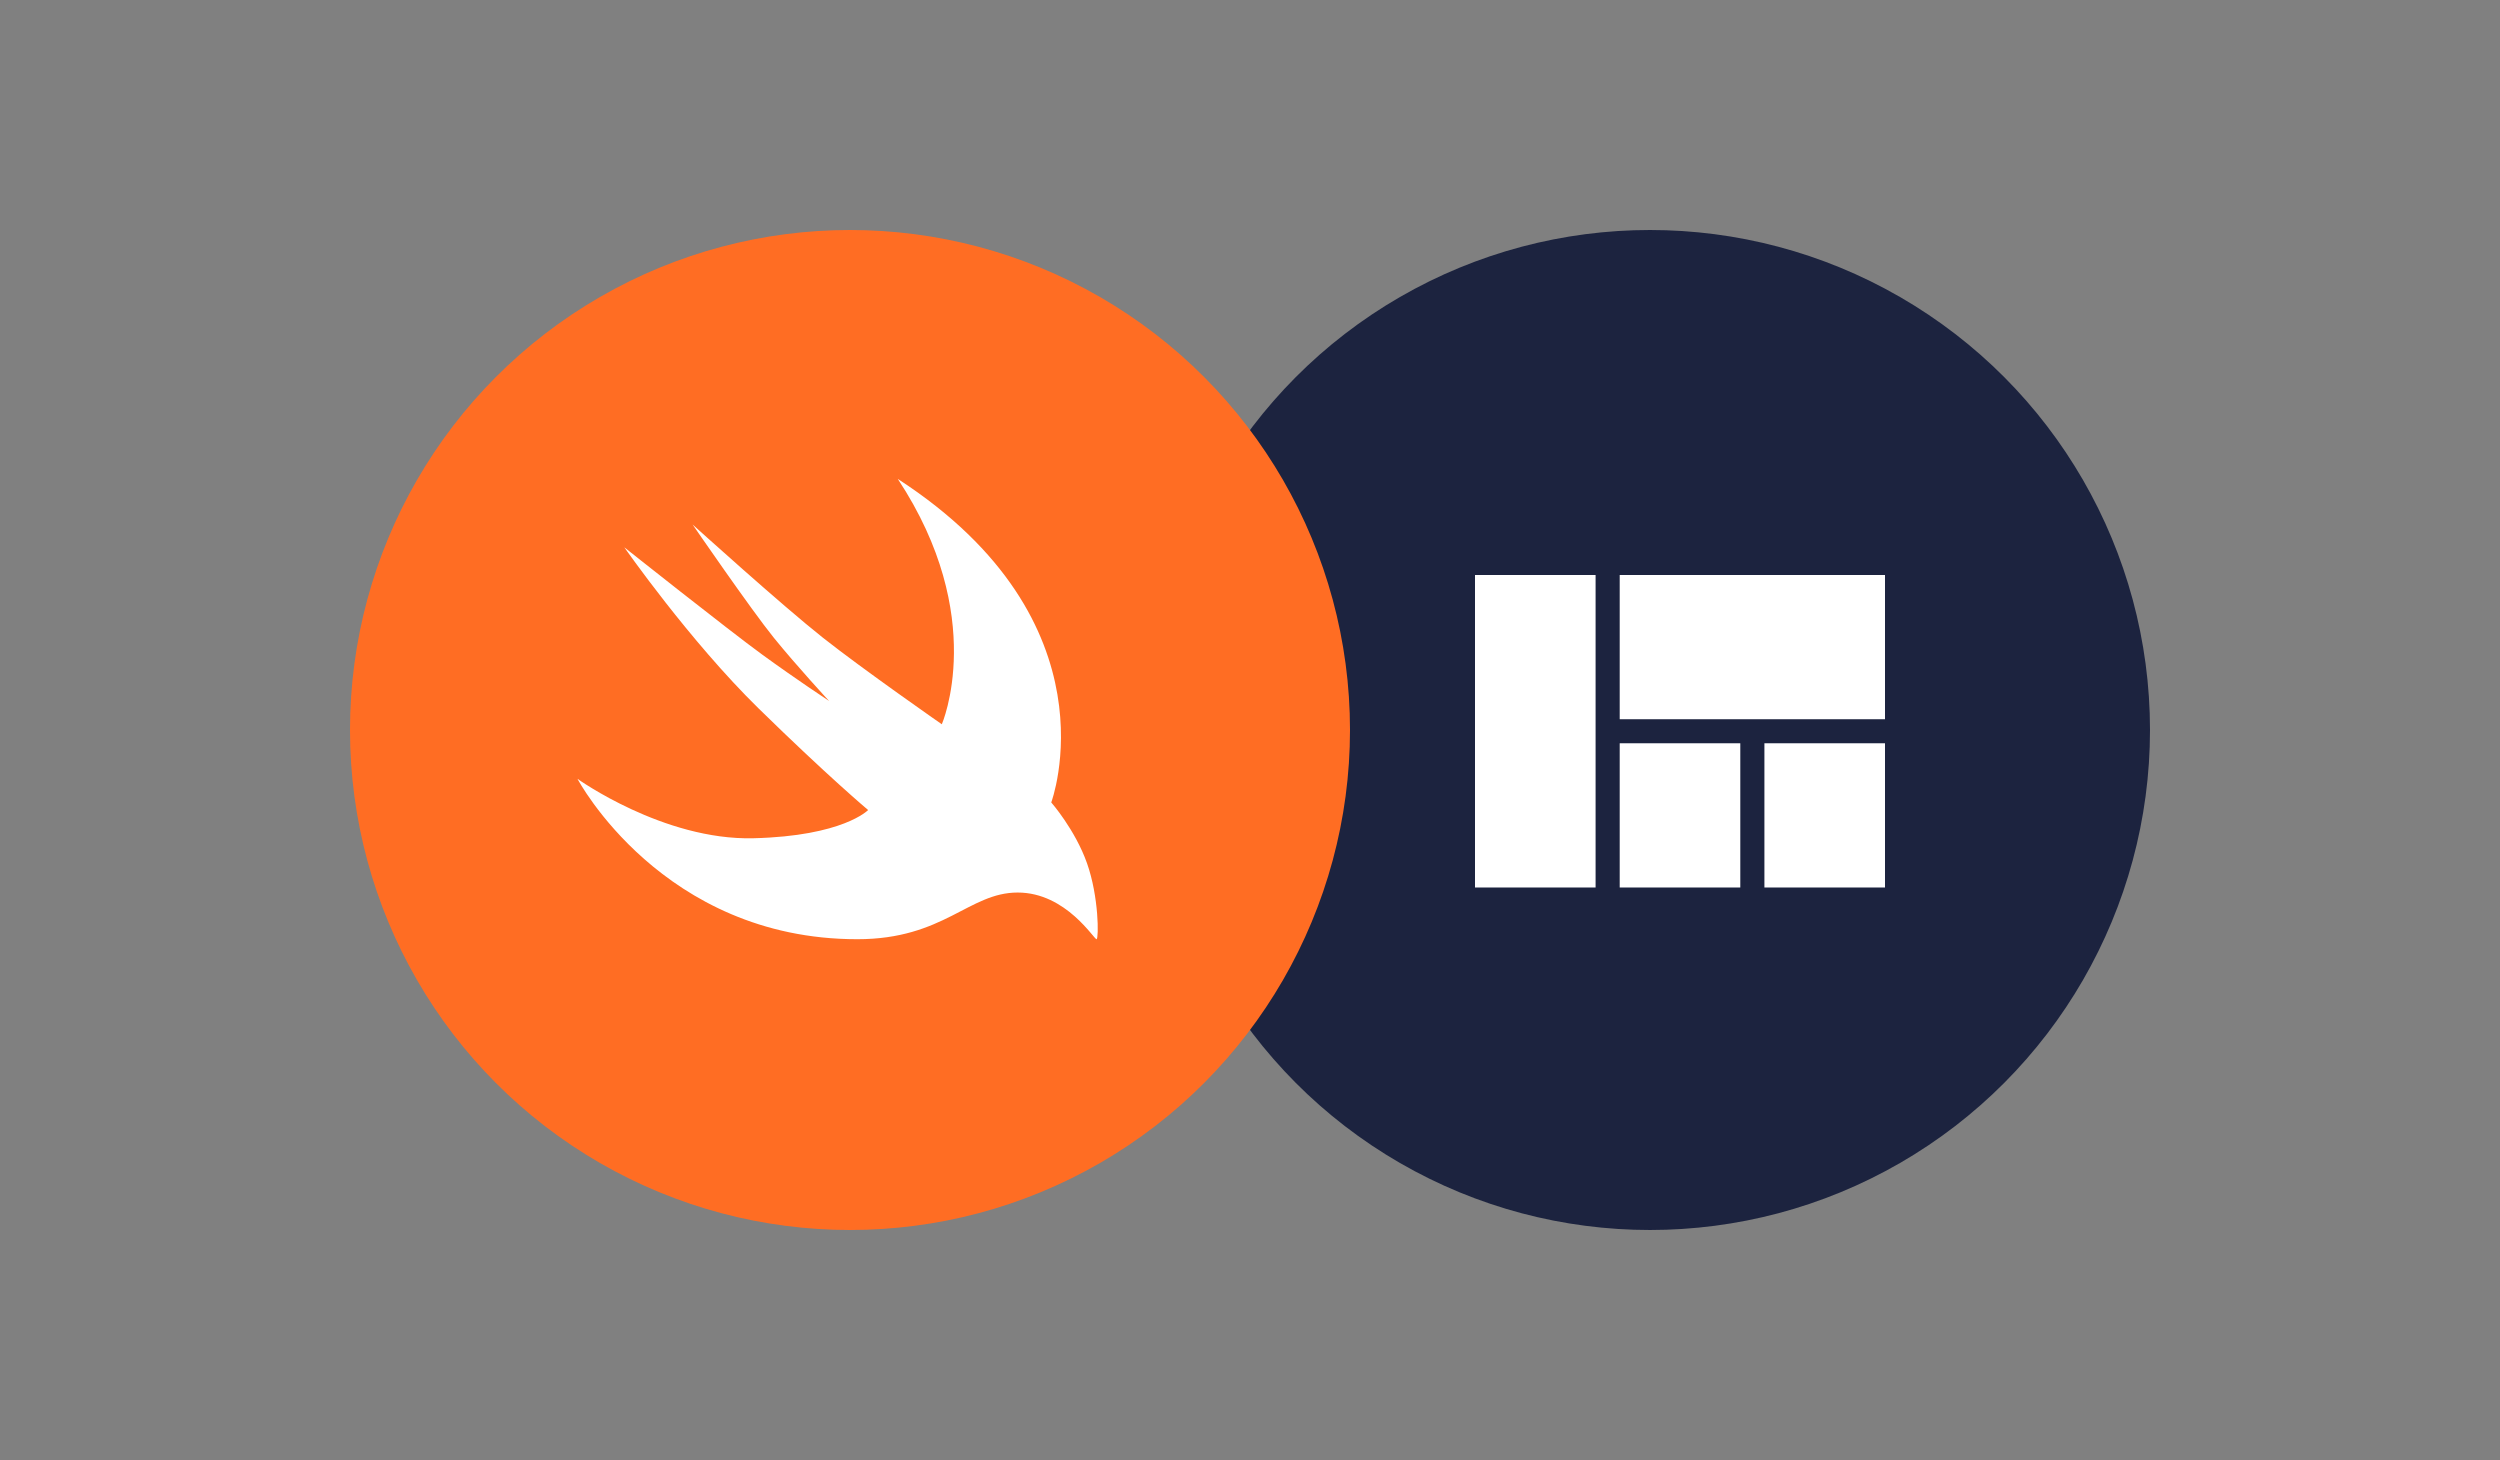 <?xml version="1.0" encoding="UTF-8" standalone="no"?>
<svg width="1000px" height="584px" viewBox="0 0 1000 584" version="1.1" xmlns="http://www.w3.org/2000/svg" xmlns:xlink="http://www.w3.org/1999/xlink">
    <rect x="0" y="0" width="1000" height="584" fill="#808080" stroke="none"/>
    <!-- Generator: Sketch 39.1 (31720) - http://www.bohemiancoding.com/sketch -->
    <title>language-swift-news</title>
    <desc>Created with Sketch.</desc>
    <defs></defs>
    <g id="Page-1" stroke="none" stroke-width="1" fill="none" fill-rule="evenodd">
        <g id="language-swift-news">
            <g id="Group-2" transform="translate(140, 92)">
                <g id="Group-Copy" transform="translate(320, 0)">
                    <circle id="Oval-3" fill="#1C233F" cx="200" cy="200" r="200"></circle>
                    <path d="M187.882,263 L236.118,263 L236.118,205.308 L187.882,205.308 L187.882,263 L187.882,263 Z M130,263 L178.235,263 L178.235,138 L130,138 L130,263 L130,263 Z M245.765,263 L294,263 L294,205.308 L245.765,205.308 L245.765,263 L245.765,263 Z M187.882,138 L187.882,195.692 L294,195.692 L294,138 L187.882,138 L187.882,138 Z" id="Shape" fill="#FFFFFF"></path>
                </g>
                <g id="Group">
                    <circle id="Oval-3" fill="#FF6D23" cx="200" cy="200" r="200"></circle>
                    <g id="Swift_logo" transform="translate(90.987, 99.571)" fill="#FFFFFF">
                        <g id="Swift-logo">
                            <g id="Page-1">
                                <path d="M128.13,0 C216.548,57.319 189.513,129.402 189.513,129.402 C189.513,129.402 199.048,140.258 203.816,153.719 C208.584,167.18 208.531,183.681 207.664,184.115 C206.797,184.549 195.621,165.443 176.077,165.443 C156.533,165.443 146.605,184.115 111.931,184.115 C33.86,184.115 0,119.957 0,119.957 C0,119.957 34.349,144.6 70.323,143.731 C106.296,142.863 116.265,132.441 116.265,132.441 C116.265,132.441 100.18,118.957 72.49,91.84 C44.799,64.724 18.745,27.357 18.745,27.357 C18.745,27.357 60.487,60.501 73.876,70.25 C87.264,80 100.653,88.836 100.653,88.836 C100.653,88.836 87.686,74.821 78.557,63.548 C69.429,52.275 46.051,18.238 46.051,18.238 C46.051,18.238 81.906,50.67 98.219,63.548 C114.531,76.425 145.738,98.137 145.738,98.137 C145.738,98.137 164.537,55.148 128.13,0 L128.13,0 Z" id="Swift-logo"></path>
                            </g>
                        </g>
                    </g>
                </g>
            </g>
        </g>
    </g>
</svg>